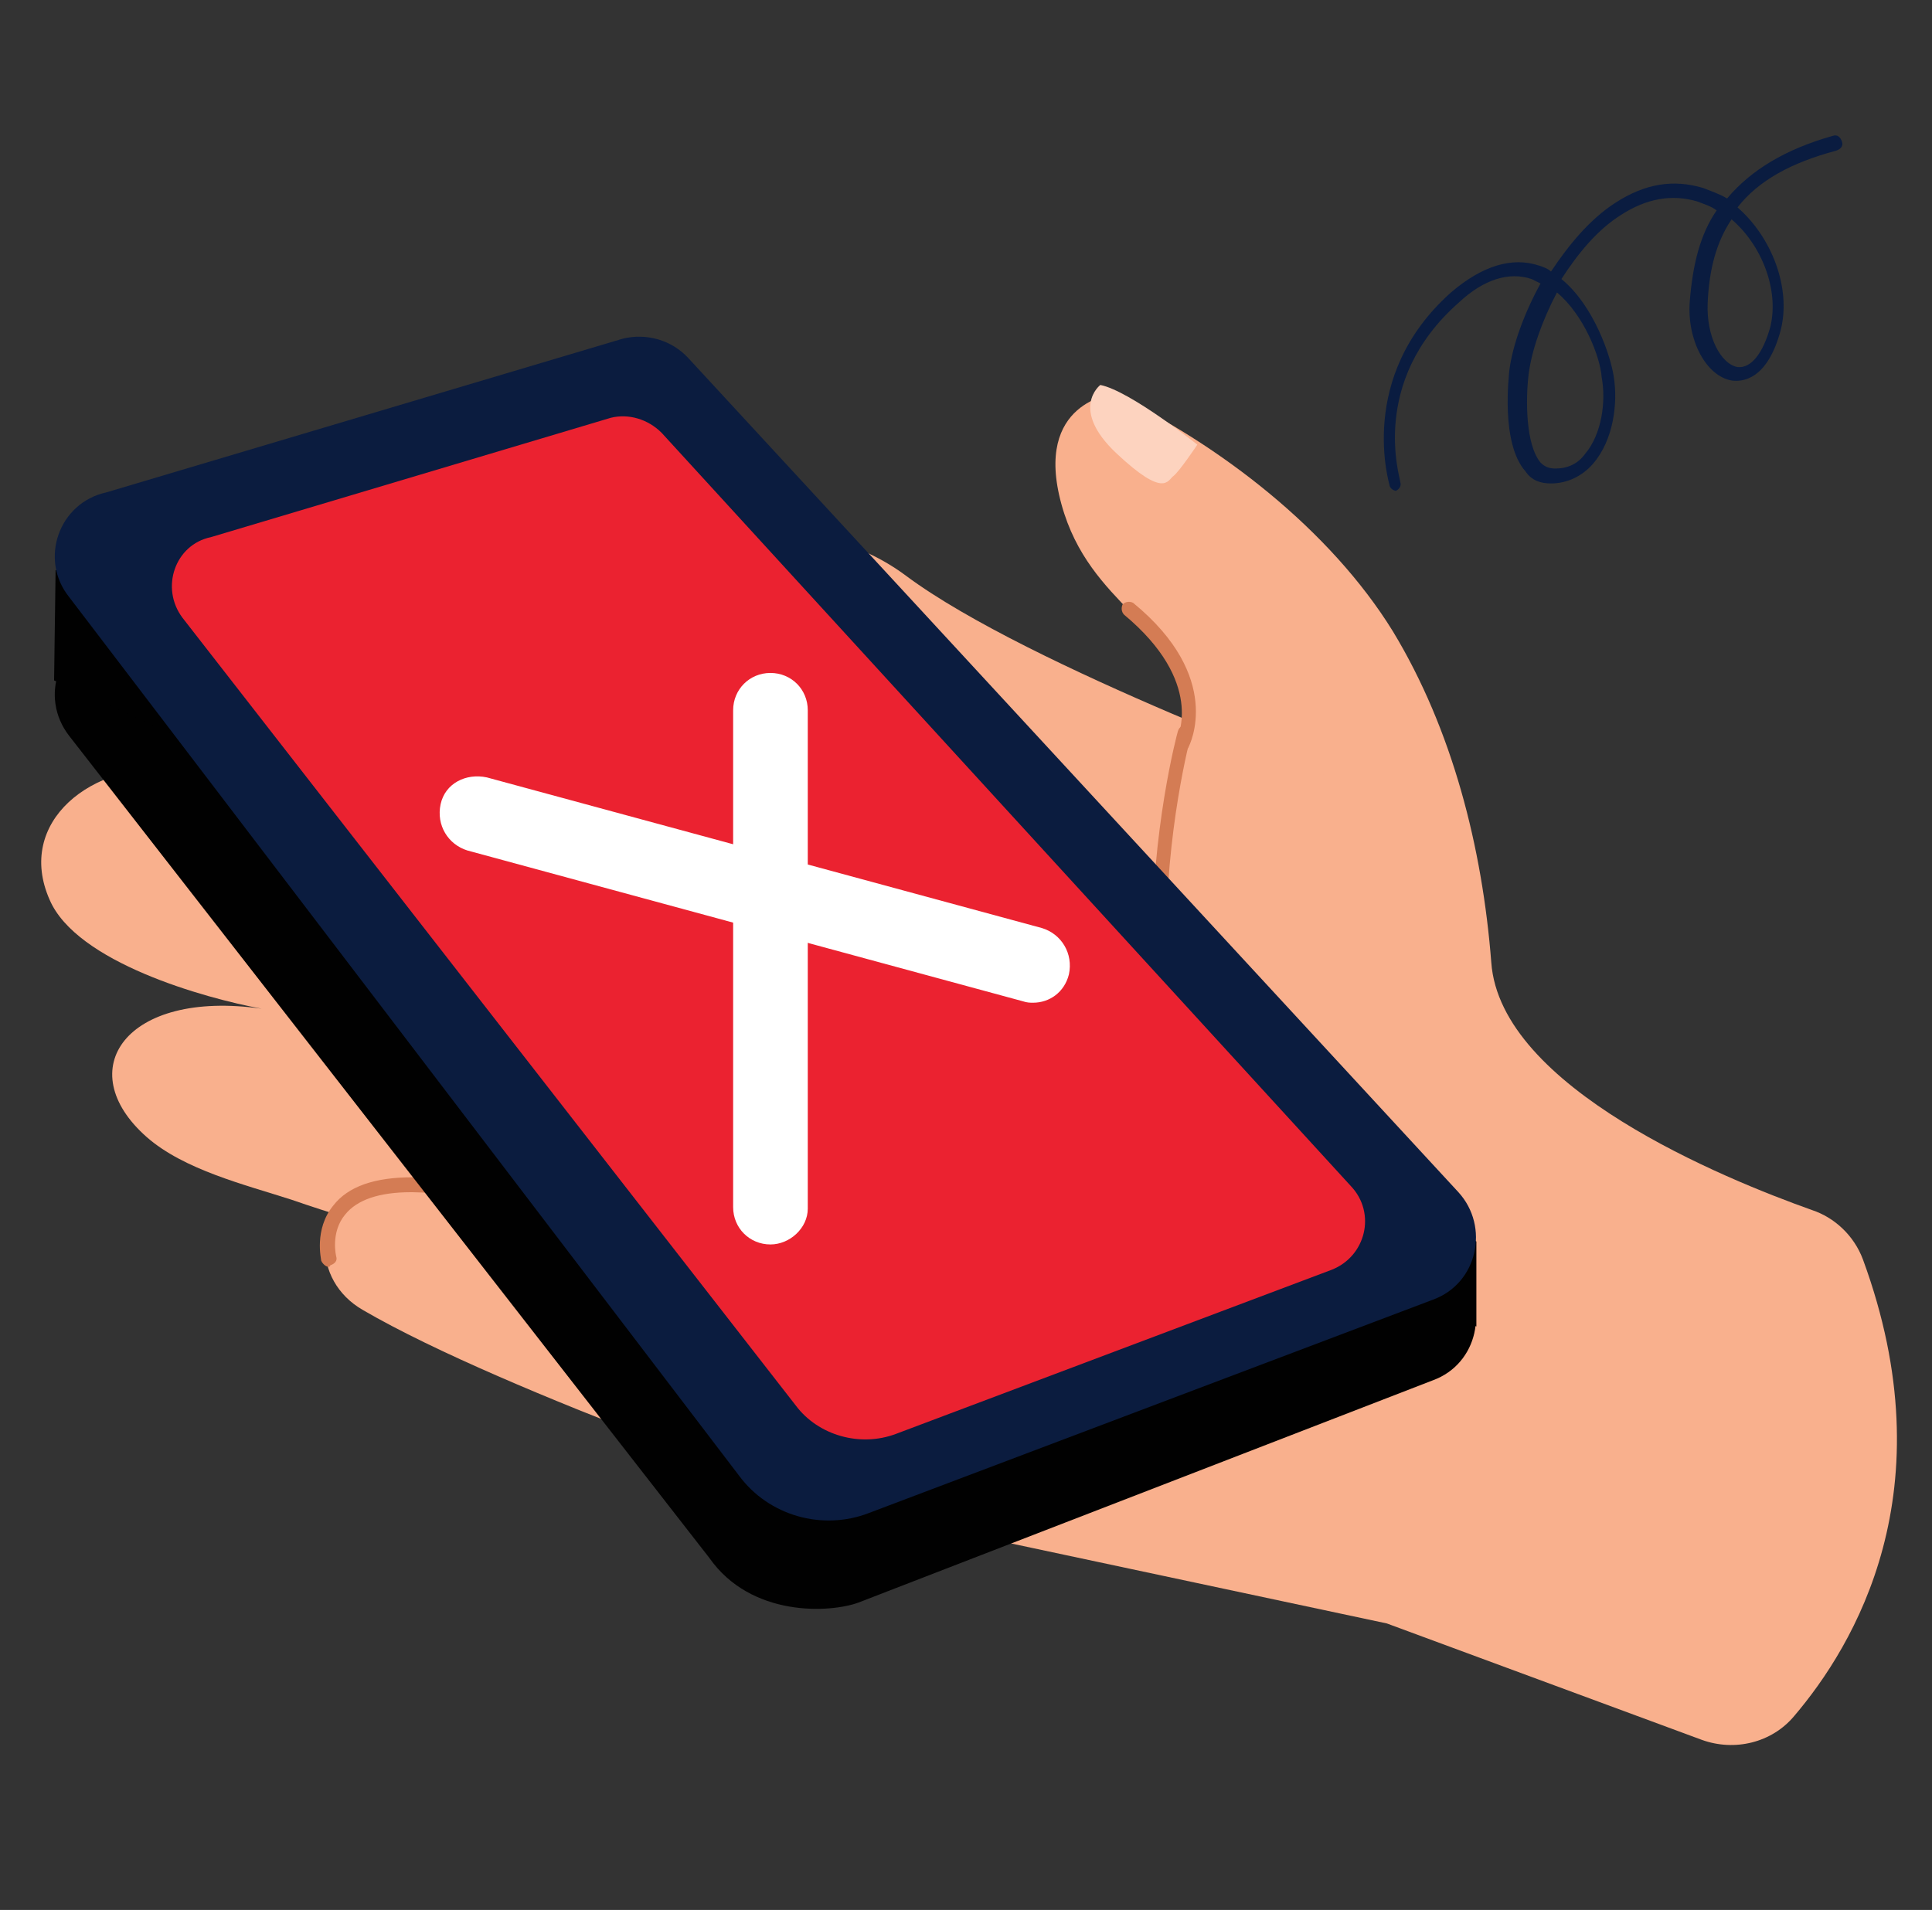 <svg width="89" height="88" viewBox="0 0 89 88" fill="none" xmlns="http://www.w3.org/2000/svg">
    <rect x="0" y="0" width="89" height="88" fill="#333333" stroke="none"/>
    <path
        d="M64.366 22.619C64.229 22.619 64.091 22.55 64.023 22.412C64.023 22.344 62.441 17.394 66.841 13.475C68.285 12.237 69.66 11.825 70.898 12.237C71.104 12.306 71.31 12.375 71.448 12.512C72.273 11.275 73.235 10.106 74.404 9.35C75.779 8.456 77.085 8.25 78.46 8.662C78.804 8.8 79.216 8.937 79.56 9.144C80.66 7.837 82.241 6.875 84.441 6.256C84.648 6.187 84.785 6.325 84.854 6.531C84.923 6.737 84.785 6.875 84.579 6.944C82.516 7.494 81.004 8.319 80.041 9.556C81.623 10.931 82.516 13.269 82.035 15.194C81.416 17.531 80.248 17.6 79.766 17.531C78.598 17.325 77.704 15.675 77.841 13.887C77.979 12.169 78.323 10.794 79.079 9.694C78.804 9.487 78.529 9.419 78.185 9.281C77.016 8.937 75.848 9.144 74.679 9.9C73.579 10.587 72.685 11.687 71.929 12.856C73.441 14.094 74.198 16.431 74.335 17.325C74.541 18.562 74.335 20.281 73.373 21.381C72.891 21.931 72.204 22.275 71.448 22.275C70.966 22.275 70.554 22.137 70.279 21.725C69.11 20.419 69.523 17.256 69.523 17.119C69.66 15.95 70.21 14.437 70.966 13.062C70.829 12.994 70.691 12.925 70.554 12.856C69.523 12.512 68.354 12.856 67.185 13.956C63.06 17.6 64.504 22 64.504 22.206C64.573 22.412 64.435 22.55 64.298 22.619C64.435 22.619 64.435 22.619 64.366 22.619ZM71.723 13.475C71.035 14.781 70.554 16.156 70.416 17.256C70.279 18.425 70.279 20.487 70.966 21.312C71.173 21.519 71.379 21.587 71.654 21.587C72.204 21.587 72.685 21.381 73.029 20.9C73.785 20.006 73.991 18.494 73.785 17.394C73.716 16.431 72.96 14.506 71.723 13.475ZM79.766 10.106C79.079 11.137 78.735 12.375 78.666 13.956C78.598 15.537 79.285 16.775 80.041 16.912C80.66 16.981 81.21 16.294 81.554 15.056C81.966 13.337 81.141 11.275 79.766 10.106Z"
        fill="#0A1C40" />
    <path
        d="M75.161 66.069L72.067 54.45L46.905 45.581L35.148 68.681L63.886 74.8L78.392 80.162C79.905 80.712 81.623 80.3 82.655 79.062C85.405 75.831 89.736 68.681 85.817 58.025C85.405 56.925 84.511 56.1 83.48 55.756C79.423 54.312 69.111 50.119 68.698 44.344C68.286 39.05 66.911 33.619 64.161 29.081C61.273 24.406 56.186 20.487 51.305 18.15C51.305 18.15 47.592 18.494 48.898 23.237C50.205 27.981 54.261 28.669 54.605 32.725C54.948 36.781 50.548 46.2 56.873 55.687C63.198 65.175 68.63 60.225 68.63 60.225"
        fill="#F9B08D" />
    <path
        d="M30.611 58.437C28.617 57.612 19.198 53.9 16.998 54.725C14.386 55.687 14.317 58.987 16.723 60.362C23.323 64.212 38.655 69.437 38.655 69.437"
        fill="#F9B08D" />
    <path
        d="M62.03 36.094C62.03 36.094 47.386 30.731 41.749 26.537C36.524 22.619 28.274 24.887 21.811 24.681C17.549 24.612 13.149 23.856 8.955 24.887C7.236 25.3 5.036 26.125 4.486 28.05C3.661 31.075 7.236 32.519 9.505 33.412C14.386 35.337 29.649 39.944 29.649 39.944C26.074 38.912 22.43 37.95 18.786 37.125C15.486 36.369 11.842 35.75 8.267 35.406C4.211 35.062 0.705 37.881 2.286 41.456C3.524 44.344 9.436 45.994 12.049 46.475C16.449 47.369 25.111 49.981 29.58 50.462C30.542 51.906 17.205 47.231 12.049 46.475C5.792 45.581 3.249 49.294 6.755 52.387C8.474 53.9 11.292 54.587 13.424 55.275C16.999 56.512 20.711 57.475 24.355 58.369L59.142 66.756"
        fill="#F9B08D" />
    <path
        d="M13.081 43.312C13.012 43.312 13.012 43.312 12.943 43.312C12.737 43.244 12.668 43.037 12.737 42.831C13.355 41.387 13.699 38.5 13.699 38.5C13.699 38.294 13.905 38.156 14.112 38.225C14.318 38.225 14.456 38.431 14.387 38.637C14.387 38.775 14.043 41.594 13.355 43.175C13.287 43.244 13.149 43.312 13.081 43.312Z"
        fill="#D47C54" />
    <path
        d="M15.143 58.369C15.006 58.369 14.868 58.231 14.799 58.094C14.799 58.025 14.456 56.65 15.349 55.55C16.037 54.656 17.274 54.244 18.993 54.244C23.737 54.244 27.381 56.512 27.518 56.581C27.656 56.65 27.724 56.925 27.656 57.062C27.587 57.2 27.312 57.269 27.174 57.2C27.106 57.2 23.531 55 18.993 54.931H18.924C17.481 54.931 16.449 55.275 15.899 55.962C15.212 56.787 15.487 57.887 15.487 57.887C15.556 58.094 15.418 58.231 15.212 58.3C15.212 58.369 15.143 58.369 15.143 58.369Z"
        fill="#D47C54" />
    <path
        d="M50.688 17.737C50.688 17.737 49.244 18.837 51.444 20.9C53.644 22.962 53.782 22.137 54.056 21.931C54.331 21.725 55.157 20.487 55.157 20.487C55.157 20.487 52.063 18.012 50.688 17.737Z"
        fill="#FDD3BF" />
    <path
        d="M59.693 59.4C59.624 59.4 59.555 59.4 59.487 59.331C49.449 51.7 54.193 33.894 54.262 33.688C54.33 33.481 54.468 33.413 54.674 33.413C54.88 33.481 54.949 33.619 54.88 33.825C54.812 34.031 50.205 51.356 59.899 58.713C60.037 58.85 60.105 59.056 59.968 59.194C59.899 59.331 59.762 59.4 59.693 59.4Z"
        fill="#D47C54" />
    <path
        d="M54.467 34.65C54.398 34.65 54.33 34.65 54.33 34.581C54.192 34.513 54.123 34.306 54.192 34.1C54.261 33.963 55.498 31.419 51.786 28.325C51.648 28.188 51.648 27.981 51.717 27.844C51.855 27.706 52.061 27.706 52.198 27.775C56.392 31.213 54.811 34.306 54.742 34.444C54.673 34.581 54.536 34.65 54.467 34.65Z"
        fill="#D47C54" />
    <path
        d="M4.897 29.013L28.684 19.319C29.784 19.044 30.953 19.388 31.709 20.213L67.184 58.644C68.628 60.225 68.078 62.838 66.016 63.594L39.547 73.838C38.241 74.319 34.597 74.525 32.672 71.775L3.178 33.894C1.803 32.106 2.697 29.563 4.897 29.013Z"
        fill="#010101" />
    <path d="M68.011 57.2V61.118L2.492 31.35L2.561 26.262" fill="#010101" />
    <path
        d="M4.897 22.687L28.684 15.606C29.784 15.331 30.953 15.675 31.709 16.5L67.184 54.931C68.628 56.512 68.078 59.125 66.016 59.881L40.028 69.712C37.897 70.537 35.422 69.85 34.047 67.993L3.178 27.5C1.803 25.781 2.697 23.168 4.897 22.687Z"
        fill="#0B1C3F" />
    <path
        d="M9.711 24.75L28.136 19.25C28.961 19.044 29.855 19.319 30.474 19.937L62.236 54.656C63.405 55.894 62.923 57.887 61.342 58.506L41.267 66.069C39.617 66.687 37.692 66.137 36.661 64.762L8.405 28.462C7.374 27.087 8.061 25.094 9.711 24.75Z"
        fill="#EB2230" />
    <path
        d="M47.591 46.2C47.453 46.2 47.316 46.2 47.11 46.131L21.535 39.187C20.641 38.912 20.091 38.019 20.297 37.056C20.503 36.094 21.466 35.612 22.428 35.819L48.004 42.762C48.897 43.037 49.447 43.931 49.241 44.894C49.035 45.719 48.347 46.2 47.591 46.2Z"
        fill="white" />
    <path
        d="M35.492 57.338C34.53 57.338 33.773 56.581 33.773 55.619V32.725C33.773 31.763 34.53 31.006 35.492 31.006C36.455 31.006 37.211 31.763 37.211 32.725V55.688C37.211 56.581 36.386 57.338 35.492 57.338Z"
        fill="white" />
</svg>
    